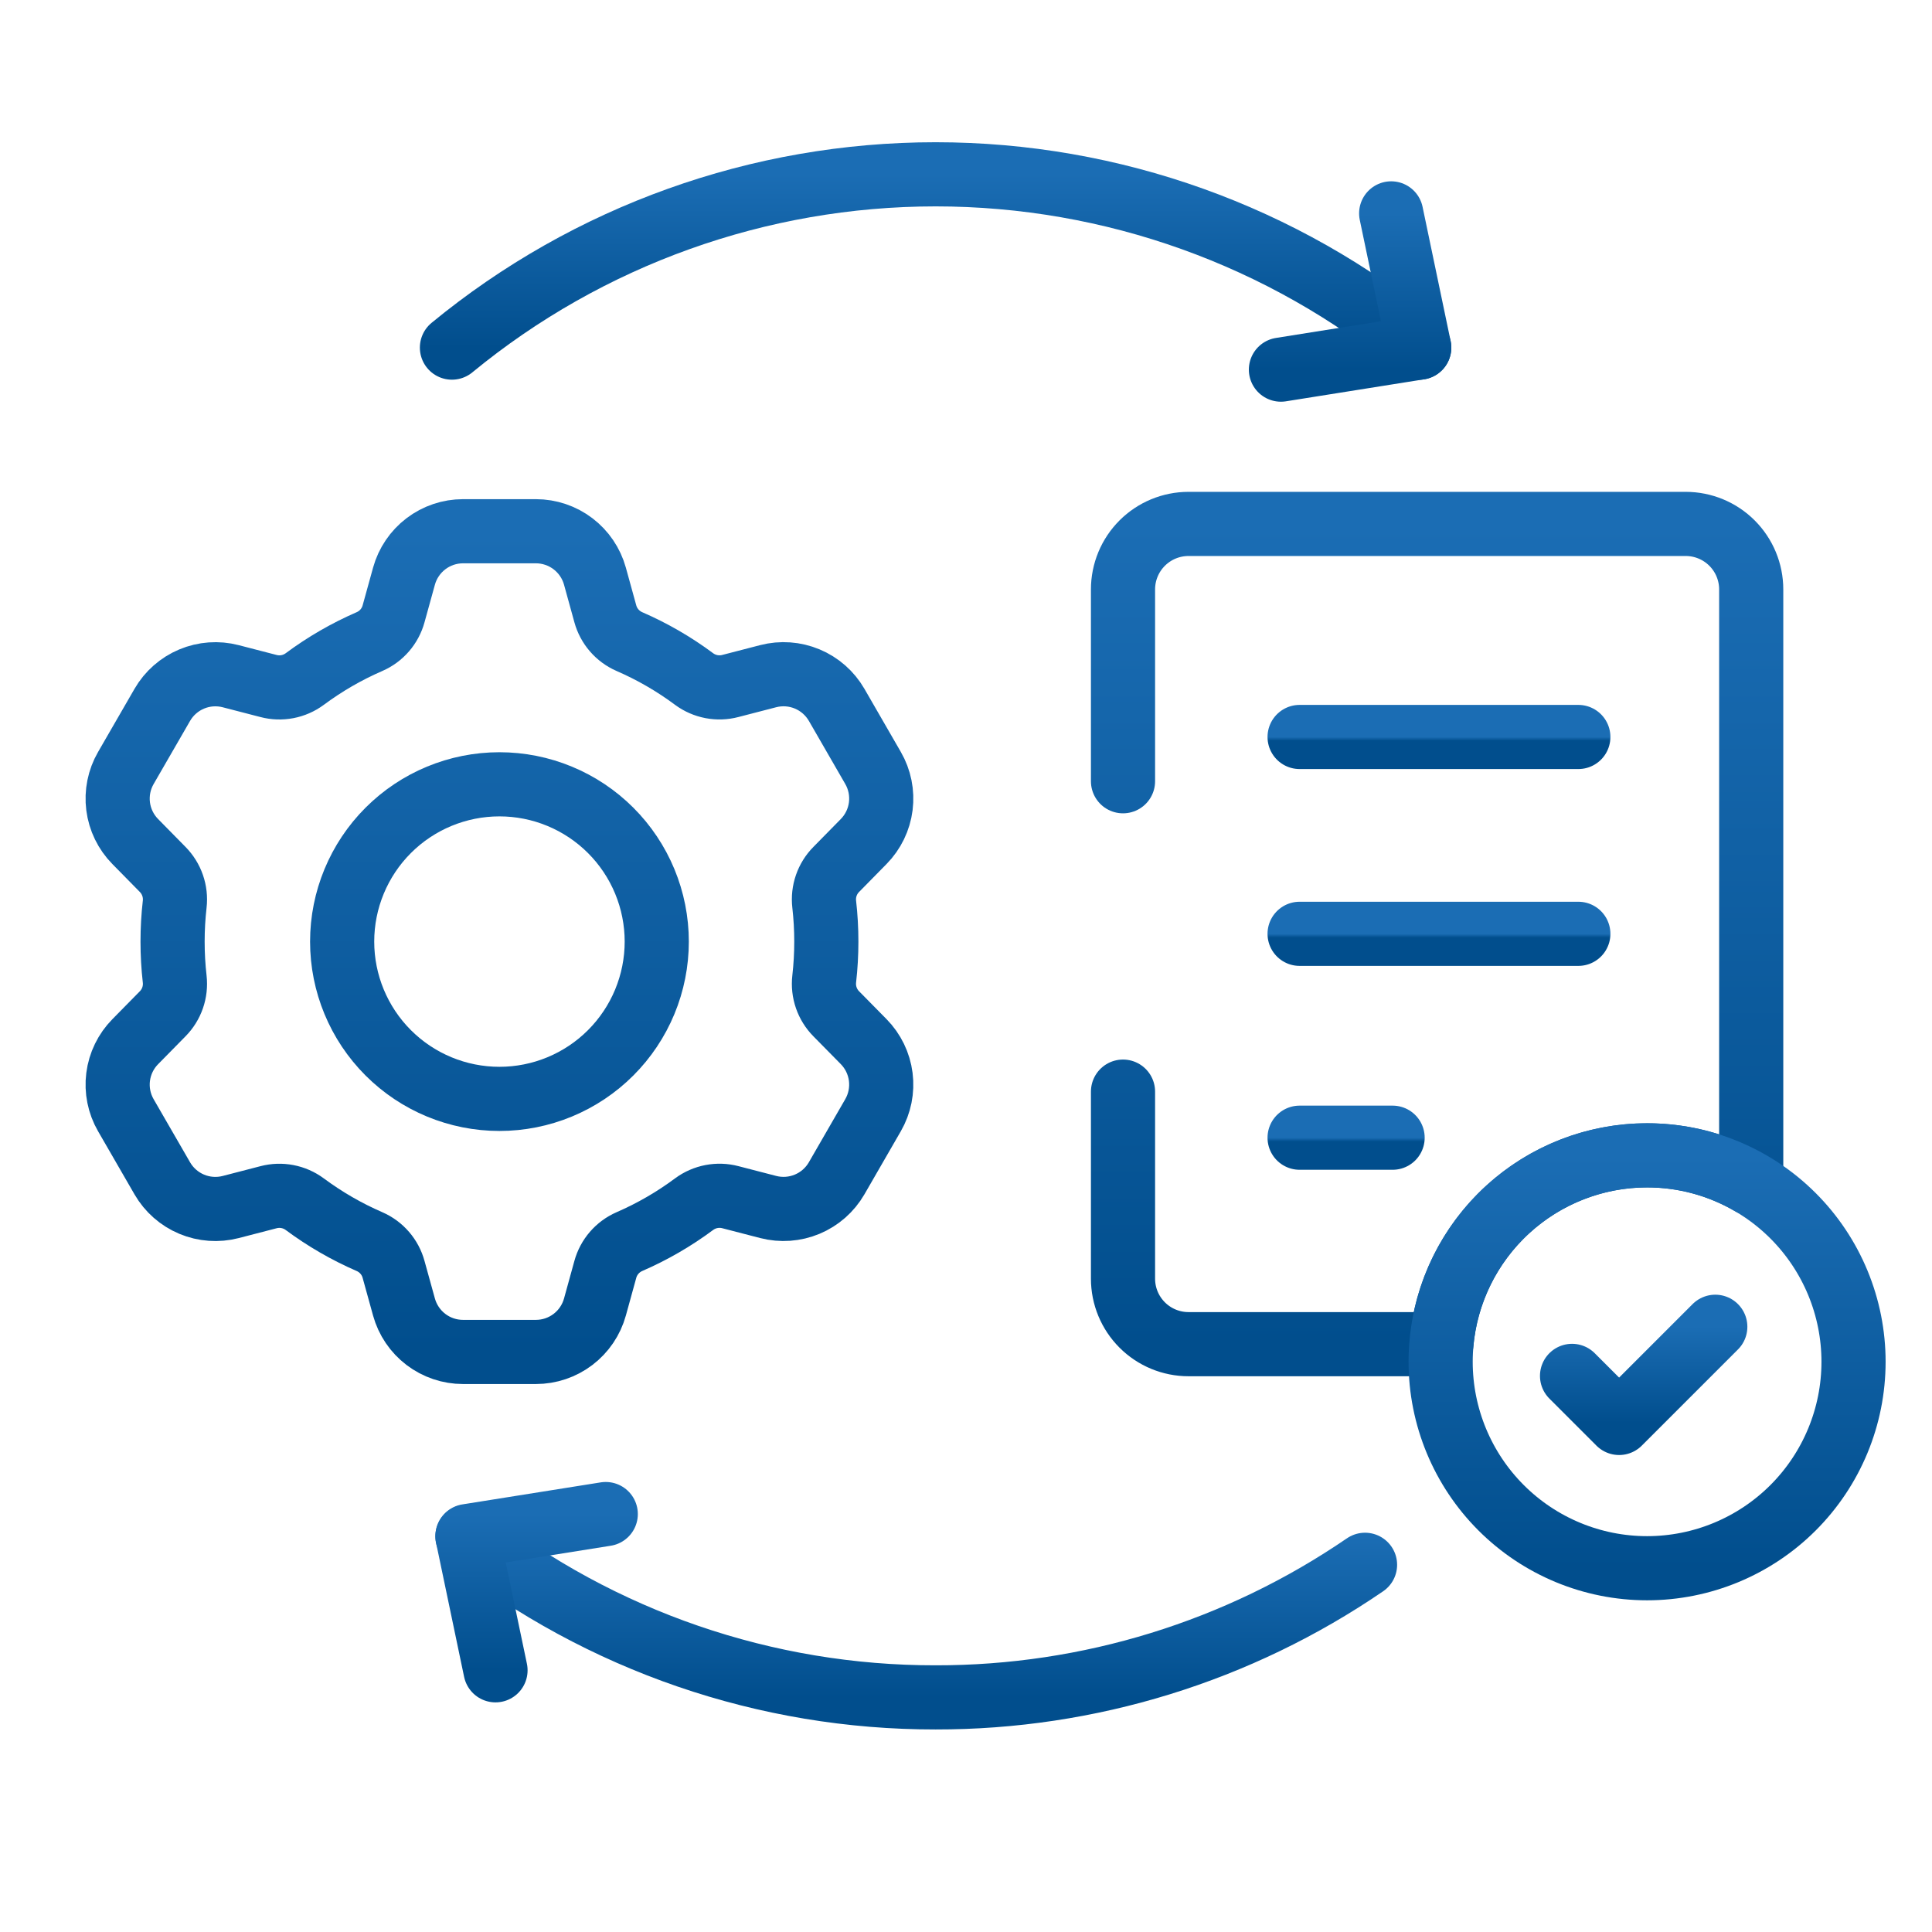<svg width="512" height="512" viewBox="0 0 512 512" fill="none" xmlns="http://www.w3.org/2000/svg">
<g clip-path="url(#clip0_165_1195)">
<mask id="mask0_165_1195" style="mask-type:luminance" maskUnits="userSpaceOnUse" x="0" y="0" width="512" height="512">
<path d="M512 0H0V512H512V0Z" fill="white"/>
</mask>
<g mask="url(#mask0_165_1195)">
<mask id="mask1_165_1195" style="mask-type:luminance" maskUnits="userSpaceOnUse" x="21" y="8" width="491" height="480">
<path d="M21.826 8.645H512V487.374H21.826V8.645Z" fill="white"/>
</mask>
<g mask="url(#mask1_165_1195)">
<path d="M297.609 289.291V338.86C297.609 343.464 299.438 347.879 302.693 351.134C305.949 354.39 310.364 356.219 314.968 356.219H381.976C383.15 342.567 389.402 329.853 399.497 320.588C409.592 311.323 422.794 306.182 436.496 306.18C446.194 306.167 455.719 308.742 464.089 313.641V156.204C464.089 151.6 462.26 147.184 459.004 143.929C455.748 140.674 451.333 138.845 446.729 138.845H314.968C310.364 138.845 305.949 140.674 302.693 143.929C299.438 147.185 297.609 151.6 297.609 156.204V207.039" stroke="url(#paint0_linear_165_1195)" stroke-width="17" stroke-miterlimit="10" stroke-linecap="round" stroke-linejoin="round"/>
<path d="M132.356 291.215C121.301 291.215 110.699 286.823 102.882 279.006C95.065 271.189 90.673 260.587 90.673 249.532C90.673 238.477 95.065 227.875 102.882 220.058C110.699 212.241 121.301 207.849 132.356 207.849C137.83 207.849 143.251 208.926 148.309 211.021C153.367 213.115 157.963 216.186 161.834 220.056C165.705 223.927 168.776 228.522 170.872 233.58C172.967 238.637 174.046 244.058 174.046 249.532C174.046 255.007 172.967 260.427 170.872 265.485C168.776 270.542 165.705 275.137 161.834 279.008C157.963 282.879 153.367 285.949 148.309 288.043C143.251 290.138 137.83 291.216 132.356 291.215ZM221.611 268.663C220.426 267.463 219.525 266.013 218.973 264.42C218.421 262.826 218.233 261.129 218.423 259.453C218.799 256.16 218.986 252.847 218.984 249.532C218.986 246.217 218.799 242.905 218.423 239.611C218.233 237.937 218.421 236.241 218.973 234.649C219.524 233.057 220.426 231.609 221.611 230.411L228.885 223.011C231.374 220.479 232.963 217.201 233.411 213.679C233.858 210.157 233.139 206.585 231.363 203.511L221.714 186.784C219.936 183.713 217.201 181.308 213.927 179.937C210.653 178.566 207.02 178.304 203.584 179.192L193.551 181.792C191.916 182.222 190.206 182.28 188.546 181.963C186.885 181.646 185.317 180.961 183.956 179.958C178.632 175.996 172.868 172.661 166.78 170.019C165.236 169.344 163.863 168.332 162.762 167.057C161.66 165.782 160.857 164.277 160.413 162.651L157.664 152.684C156.715 149.264 154.672 146.249 151.847 144.1C149.022 141.951 145.571 140.786 142.021 140.784H122.705C119.155 140.785 115.703 141.949 112.878 144.098C110.053 146.247 108.01 149.263 107.062 152.684L104.304 162.661C103.86 164.285 103.057 165.79 101.955 167.063C100.854 168.336 99.481 169.347 97.937 170.02C91.847 172.664 86.08 175.999 80.751 179.959C79.393 180.963 77.827 181.649 76.168 181.968C74.509 182.286 72.8 182.229 71.167 181.8L61.134 179.2C57.699 178.312 54.068 178.574 50.795 179.945C47.523 181.316 44.789 183.721 43.013 186.792L33.356 203.52C31.577 206.594 30.857 210.167 31.306 213.69C31.755 217.213 33.349 220.491 35.843 223.02L43.108 230.407C44.293 231.607 45.194 233.057 45.746 234.651C46.298 236.244 46.486 237.941 46.296 239.617C45.92 242.911 45.733 246.223 45.735 249.538C45.733 252.856 45.92 256.172 46.296 259.468C46.485 261.142 46.297 262.838 45.745 264.43C45.194 266.022 44.292 267.47 43.108 268.668L35.843 276.055C33.349 278.584 31.755 281.862 31.306 285.385C30.857 288.908 31.577 292.481 33.356 295.555L43.015 312.283C44.791 315.354 47.525 317.759 50.797 319.13C54.07 320.501 57.701 320.762 61.136 319.874L71.169 317.274C72.803 316.845 74.512 316.788 76.17 317.107C77.829 317.426 79.395 318.112 80.753 319.116C86.082 323.073 91.847 326.405 97.936 329.046C99.481 329.72 100.854 330.732 101.956 332.007C103.058 333.282 103.86 334.788 104.303 336.414L107.061 346.381C108.009 349.802 110.051 352.818 112.877 354.968C115.702 357.117 119.154 358.281 122.704 358.281H142.021C145.571 358.28 149.022 357.115 151.847 354.966C154.672 352.817 156.715 349.802 157.664 346.381L160.413 336.414C160.858 334.789 161.66 333.284 162.762 332.009C163.864 330.734 165.237 329.722 166.78 329.046C172.868 326.404 178.632 323.069 183.956 319.107C185.316 318.104 186.884 317.418 188.544 317.099C190.204 316.78 191.914 316.837 193.549 317.265L203.582 319.865C207.018 320.753 210.651 320.492 213.925 319.121C217.198 317.75 219.933 315.346 221.712 312.274L231.361 295.546C233.137 292.472 233.856 288.9 233.409 285.379C232.961 281.857 231.371 278.578 228.883 276.046L221.611 268.663Z" stroke="url(#paint1_linear_165_1195)" stroke-width="17" stroke-miterlimit="10" stroke-linecap="round" stroke-linejoin="round"/>
<path d="M491.206 360.89C491.205 375.399 485.44 389.314 475.179 399.574C464.919 409.833 451.004 415.597 436.494 415.597C421.984 415.597 408.068 409.833 397.807 399.572C387.547 389.312 381.783 375.396 381.783 360.886C381.783 353.701 383.198 346.586 385.947 339.949C388.697 333.311 392.727 327.279 397.807 322.199C402.888 317.118 408.919 313.088 415.557 310.339C422.195 307.589 429.309 306.174 436.494 306.174C443.679 306.174 450.794 307.589 457.432 310.339C464.071 313.089 470.102 317.119 475.183 322.2C480.263 327.281 484.293 333.313 487.042 339.951C489.792 346.59 491.207 353.705 491.206 360.89Z" stroke="url(#paint2_linear_165_1195)" stroke-width="17" stroke-miterlimit="10" stroke-linecap="round" stroke-linejoin="round"/>
<path d="M344.408 195.306H418.274" stroke="url(#paint3_linear_165_1195)" stroke-width="17" stroke-miterlimit="10" stroke-linecap="round" stroke-linejoin="round"/>
<path d="M344.408 247.471H418.274" stroke="url(#paint4_linear_165_1195)" stroke-width="17" stroke-miterlimit="10" stroke-linecap="round" stroke-linejoin="round"/>
<path d="M344.408 301.504H369.055" stroke="url(#paint5_linear_165_1195)" stroke-width="17" stroke-miterlimit="10" stroke-linecap="round" stroke-linejoin="round"/>
<path d="M416.608 364.623L429.081 377.095L454.57 351.607" stroke="url(#paint6_linear_165_1195)" stroke-width="17" stroke-miterlimit="10" stroke-linecap="round" stroke-linejoin="round"/>
<path d="M361.749 414.686C328.238 437.634 288.558 449.885 247.942 449.823C202.981 449.891 159.296 434.878 123.875 407.186" stroke="url(#paint7_linear_165_1195)" stroke-width="17" stroke-miterlimit="10" stroke-linecap="round" stroke-linejoin="round"/>
<path d="M119.769 92.122C155.883 62.428 201.187 46.194 247.941 46.194C294.695 46.194 339.999 62.428 376.113 92.122" stroke="url(#paint8_linear_165_1195)" stroke-width="17" stroke-miterlimit="10" stroke-linecap="round" stroke-linejoin="round"/>
<path d="M131.315 442.646L123.874 407.076L160.531 401.24" stroke="url(#paint9_linear_165_1195)" stroke-width="17" stroke-miterlimit="10" stroke-linecap="round" stroke-linejoin="round"/>
<path d="M368.675 56.549L376.113 92.123L339.459 97.956" stroke="url(#paint10_linear_165_1195)" stroke-width="17" stroke-miterlimit="10" stroke-linecap="round" stroke-linejoin="round"/>
</g>
</g>
</g>
<defs>
<linearGradient id="paint0_linear_165_1195" x1="380.849" y1="138.845" x2="380.849" y2="356.219" gradientUnits="userSpaceOnUse">
<stop stop-color="#1B6DB4"/>
<stop offset="1" stop-color="#014E8D"/>
</linearGradient>
<linearGradient id="paint1_linear_165_1195" x1="132.358" y1="140.784" x2="132.358" y2="358.281" gradientUnits="userSpaceOnUse">
<stop stop-color="#1B6DB4"/>
<stop offset="1" stop-color="#014E8D"/>
</linearGradient>
<linearGradient id="paint2_linear_165_1195" x1="436.495" y1="306.174" x2="436.495" y2="415.597" gradientUnits="userSpaceOnUse">
<stop stop-color="#1B6DB4"/>
<stop offset="1" stop-color="#014E8D"/>
</linearGradient>
<linearGradient id="paint3_linear_165_1195" x1="381.341" y1="195.306" x2="381.341" y2="196.306" gradientUnits="userSpaceOnUse">
<stop stop-color="#1B6DB4"/>
<stop offset="1" stop-color="#014E8D"/>
</linearGradient>
<linearGradient id="paint4_linear_165_1195" x1="381.341" y1="247.471" x2="381.341" y2="248.471" gradientUnits="userSpaceOnUse">
<stop stop-color="#1B6DB4"/>
<stop offset="1" stop-color="#014E8D"/>
</linearGradient>
<linearGradient id="paint5_linear_165_1195" x1="356.732" y1="301.504" x2="356.732" y2="302.504" gradientUnits="userSpaceOnUse">
<stop stop-color="#1B6DB4"/>
<stop offset="1" stop-color="#014E8D"/>
</linearGradient>
<linearGradient id="paint6_linear_165_1195" x1="435.589" y1="351.607" x2="435.589" y2="377.095" gradientUnits="userSpaceOnUse">
<stop stop-color="#1B6DB4"/>
<stop offset="1" stop-color="#014E8D"/>
</linearGradient>
<linearGradient id="paint7_linear_165_1195" x1="242.812" y1="407.186" x2="242.812" y2="449.823" gradientUnits="userSpaceOnUse">
<stop stop-color="#1B6DB4"/>
<stop offset="1" stop-color="#014E8D"/>
</linearGradient>
<linearGradient id="paint8_linear_165_1195" x1="247.941" y1="46.194" x2="247.941" y2="92.122" gradientUnits="userSpaceOnUse">
<stop stop-color="#1B6DB4"/>
<stop offset="1" stop-color="#014E8D"/>
</linearGradient>
<linearGradient id="paint9_linear_165_1195" x1="142.203" y1="401.24" x2="142.203" y2="442.646" gradientUnits="userSpaceOnUse">
<stop stop-color="#1B6DB4"/>
<stop offset="1" stop-color="#014E8D"/>
</linearGradient>
<linearGradient id="paint10_linear_165_1195" x1="357.786" y1="56.549" x2="357.786" y2="97.956" gradientUnits="userSpaceOnUse">
<stop stop-color="#1B6DB4"/>
<stop offset="1" stop-color="#014E8D"/>
</linearGradient>
<clipPath id="clip0_165_1195">
<rect width="512" height="512" fill="white"/>
</clipPath>
</defs>
</svg>
